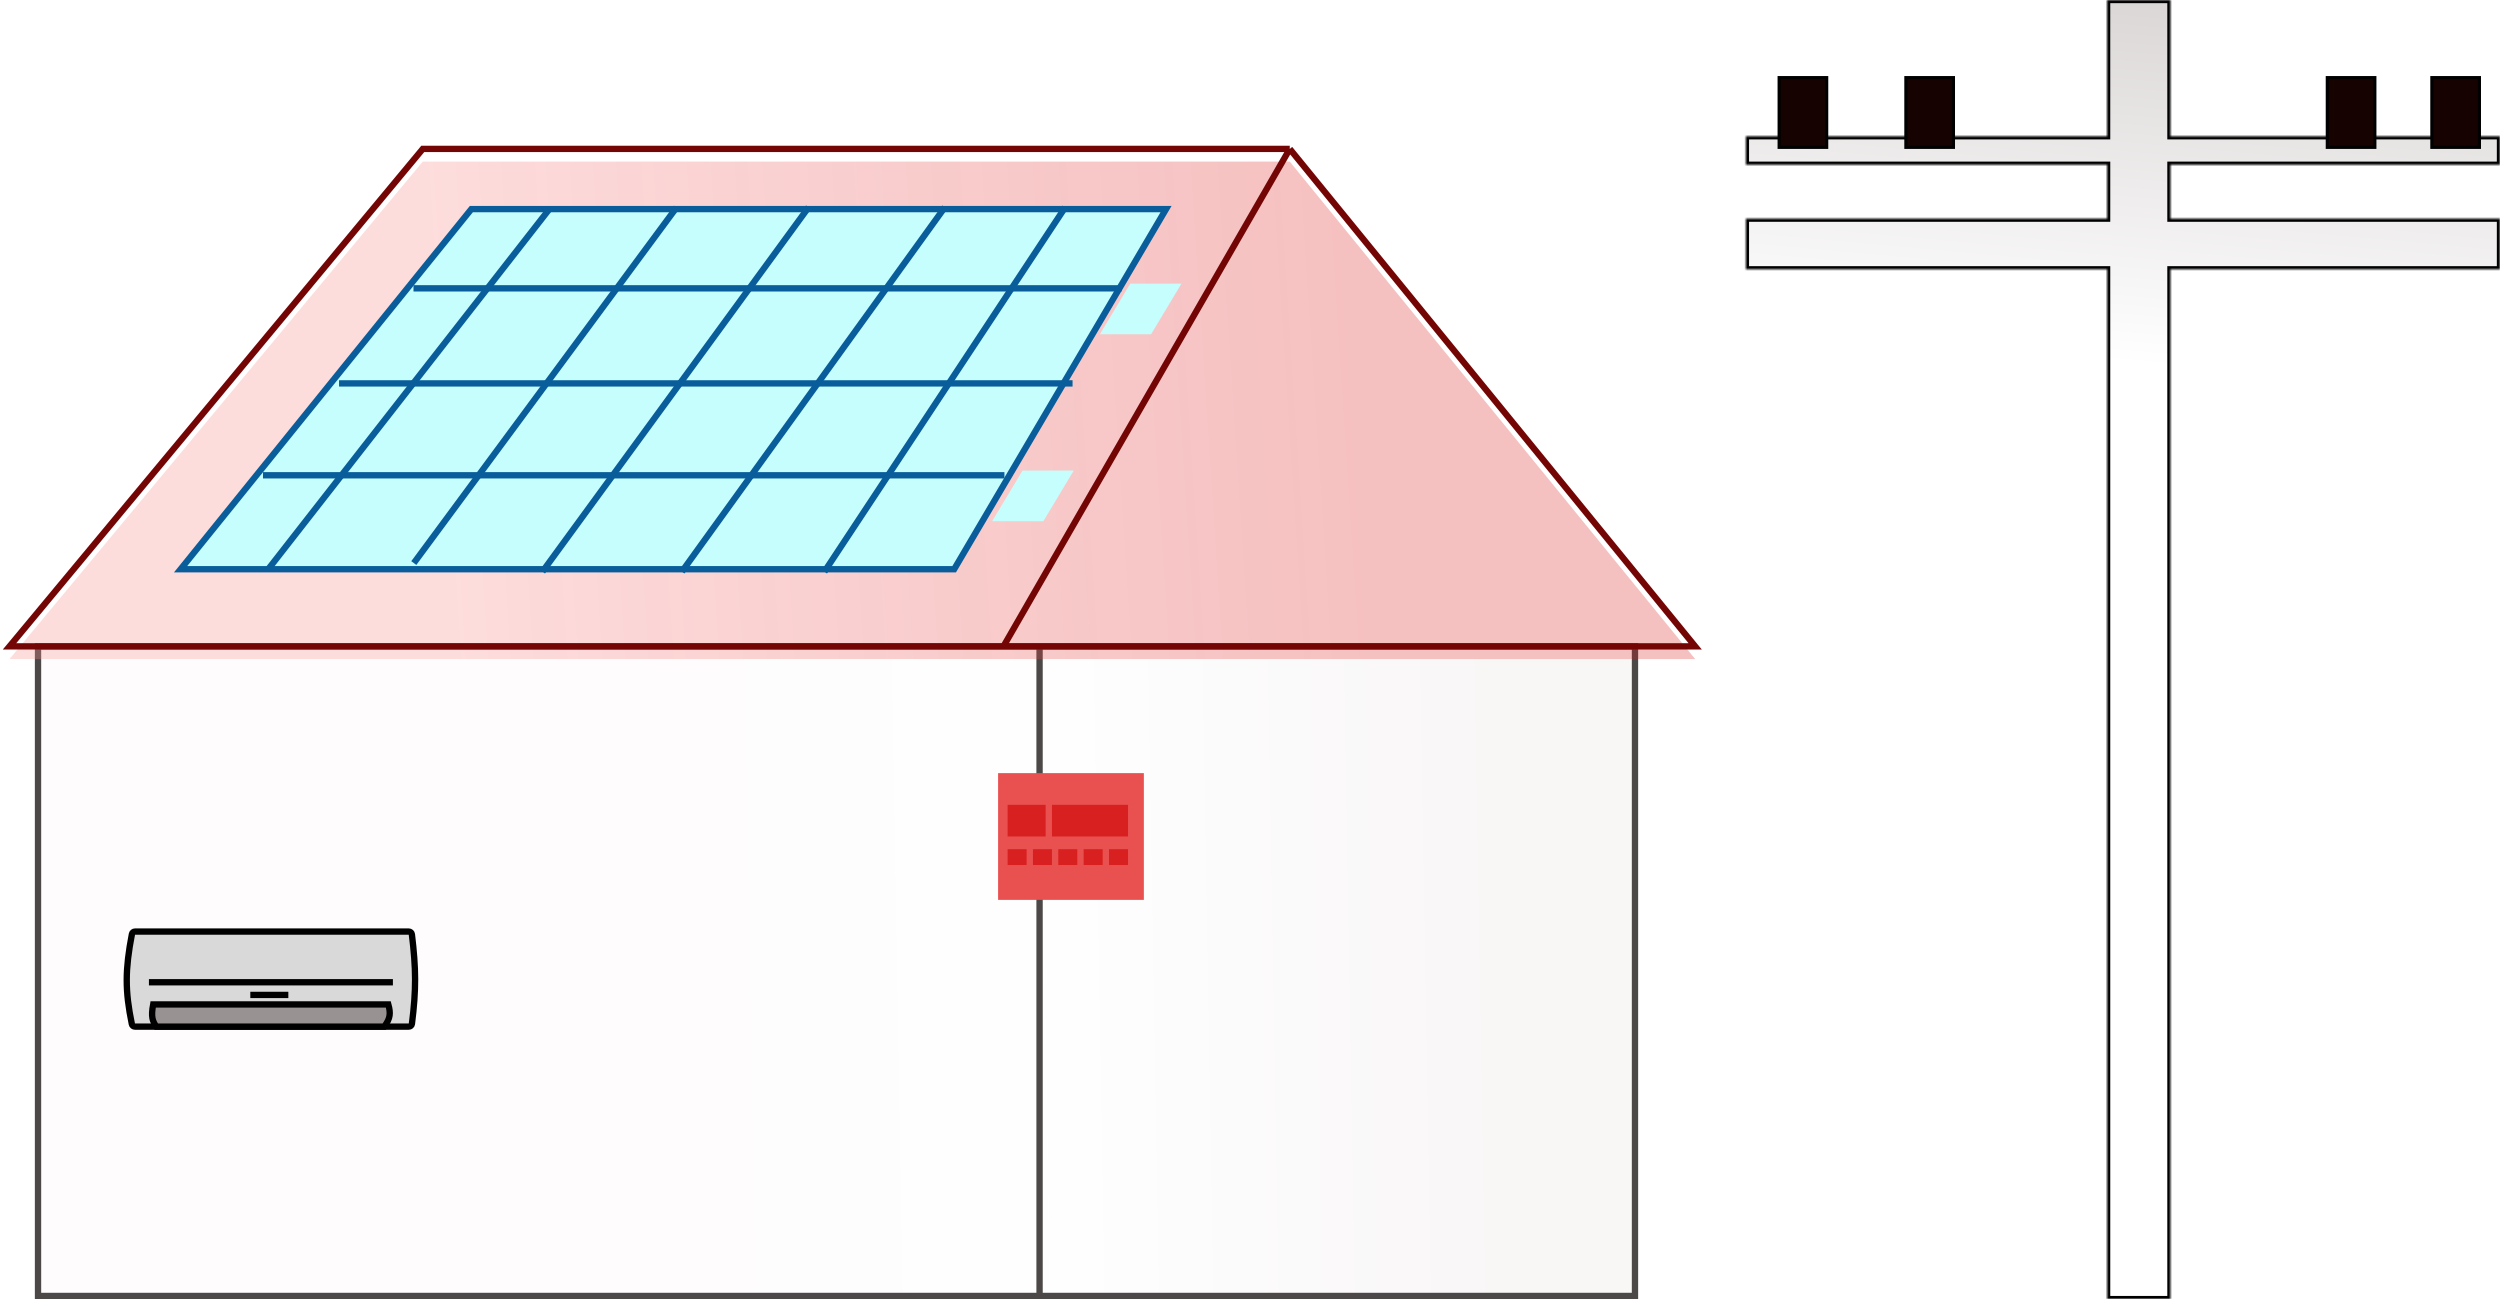 <svg width="789" height="410" viewBox="0 0 789 410" fill="none" xmlns="http://www.w3.org/2000/svg">
<mask id="path-1-inside-1_91_172" fill="white">
<path fill-rule="evenodd" clip-rule="evenodd" d="M665 0H685V43H789V52H685V69H789V85H685V410H665V85H551V69H665V52H551V43H665V0Z"/>
</mask>
<path fill-rule="evenodd" clip-rule="evenodd" d="M665 0H685V43H789V52H685V69H789V85H685V410H665V85H551V69H665V52H551V43H665V0Z" fill="url(#paint0_linear_91_172)"/>
<path d="M685 0H686V-1H685V0ZM665 0V-1H664V0H665ZM685 43H684V44H685V43ZM789 43H790V42H789V43ZM789 52V53H790V52H789ZM685 52V51H684V52H685ZM685 69H684V70H685V69ZM789 69H790V68H789V69ZM789 85V86H790V85H789ZM685 85V84H684V85H685ZM685 410V411H686V410H685ZM665 410H664V411H665V410ZM665 85H666V84H665V85ZM551 85H550V86H551V85ZM551 69V68H550V69H551ZM665 69V70H666V69H665ZM665 52H666V51H665V52ZM551 52H550V53H551V52ZM551 43V42H550V43H551ZM665 43V44H666V43H665ZM685 -1H665V1H685V-1ZM686 43V0H684V43H686ZM685 44H789V42H685V44ZM788 43V52H790V43H788ZM789 51H685V53H789V51ZM686 69V52H684V69H686ZM789 68H685V70H789V68ZM790 85V69H788V85H790ZM685 86H789V84H685V86ZM686 410V85H684V410H686ZM665 411H685V409H665V411ZM664 85V410H666V85H664ZM551 86H665V84H551V86ZM550 69V85H552V69H550ZM665 68H551V70H665V68ZM664 52V69H666V52H664ZM665 51H551V53H665V51ZM552 52V43H550V52H552ZM551 44H665V42H551V44ZM664 0V43H666V0H664Z" fill="black" mask="url(#path-1-inside-1_91_172)"/>
<rect x="767.5" y="24.5" width="15" height="22" fill="#170202" stroke="black"/>
<rect x="734.5" y="24.5" width="15" height="22" fill="#170202" stroke="black"/>
<rect x="561.5" y="24.5" width="15" height="22" fill="#170202" stroke="black"/>
<rect x="601.5" y="24.5" width="15" height="22" fill="#170202" stroke="black"/>
<g filter="url(#filter0_i_91_172)">
<path d="M12 409V204H328.086H516V409H328.086H12Z" fill="url(#paint1_linear_91_172)" fill-opacity="0.3"/>
</g>
<path d="M328.086 409H12V204H328.086M328.086 409V204M328.086 409H516V204H328.086" stroke="#4D4848" stroke-width="2"/>
<g filter="url(#filter1_i_91_172)">
<path d="M3 204L133.421 47H407.048L535 204H316.691H3Z" fill="url(#paint2_linear_91_172)" fill-opacity="0.3"/>
</g>
<path d="M316.691 204H3L133.421 47H407.048M316.691 204L407.048 47M316.691 204H535L407.048 47" stroke="#740505" stroke-width="2"/>
<rect x="315.5" y="244.5" width="45" height="39" fill="#E95050" stroke="#E95050"/>
<rect x="332" y="254" width="24" height="10" fill="#D92020"/>
<rect x="318" y="254" width="12" height="10" fill="#D92020"/>
<rect x="318" y="268" width="6" height="5" fill="#D92020"/>
<rect x="326" y="268" width="6" height="5" fill="#D92020"/>
<rect x="334" y="268" width="6" height="5" fill="#D92020"/>
<rect x="342" y="268" width="6" height="5" fill="#D92020"/>
<rect x="350" y="268" width="6" height="5" fill="#D92020"/>
<path d="M41.638 294.798C41.727 294.338 42.134 294 42.61 294H129.003C129.506 294 129.929 294.376 129.99 294.871C131.297 305.656 131.373 312.364 130.001 323.138C129.938 323.628 129.517 324 129.017 324H42.582C42.112 324 41.709 323.671 41.616 323.221C39.436 312.703 39.48 306.016 41.638 294.798Z" fill="#D9D9D9" stroke="black" stroke-width="2"/>
<path d="M47 310H124" stroke="black" stroke-width="2"/>
<path d="M48.108 321.316C47.924 320.309 47.959 319.008 48.337 317H122.557C122.953 318.441 123.089 319.508 122.944 320.5C122.792 321.54 122.314 322.607 121.277 324H49.32C48.677 323.053 48.285 322.283 48.108 321.316Z" fill="#989292" stroke="black" stroke-width="2"/>
<path d="M79 314H91" stroke="black" stroke-width="2"/>
<g filter="url(#filter2_d_91_172)">
<path d="M57 175.643L148.745 62H368L301.135 175.643H57Z" fill="#C6FDFD" stroke="#085D9A" stroke-width="2"/>
<path d="M130.5 87H354" stroke="#085D9A" stroke-width="2"/>
<path d="M107 117H338.5" stroke="#085D9A" stroke-width="2"/>
<path d="M83 146H317" stroke="#085D9A" stroke-width="2"/>
<path d="M84.606 175.692L173.606 61.692" stroke="#085D9A" stroke-width="2"/>
<path d="M130.598 173.703L213.5 61.5" stroke="#085D9A" stroke-width="2"/>
<line x1="171.192" y1="176.41" x2="255.192" y2="61.41" stroke="#085D9A" stroke-width="2"/>
<line x1="215.189" y1="176.415" x2="298.189" y2="61.415" stroke="#085D9A" stroke-width="2"/>
<line x1="260.166" y1="176.449" x2="336.166" y2="61.449" stroke="#085D9A" stroke-width="2"/>
<g filter="url(#filter3_d_91_172)">
<path d="M372 82H357L348 97H363L372 82Z" fill="#C6FDFD"/>
<path d="M372 82H357L348 97H363L372 82Z" stroke="#C6FDFD"/>
</g>
<g filter="url(#filter4_d_91_172)">
<path d="M338 141H323L314 156H329L338 141Z" fill="#C6FDFD"/>
<path d="M338 141H323L314 156H329L338 141Z" stroke="#C6FDFD"/>
</g>
</g>
<defs>
<filter id="filter0_i_91_172" x="11" y="203" width="506" height="211" filterUnits="userSpaceOnUse" color-interpolation-filters="sRGB">
<feFlood flood-opacity="0" result="BackgroundImageFix"/>
<feBlend mode="normal" in="SourceGraphic" in2="BackgroundImageFix" result="shape"/>
<feColorMatrix in="SourceAlpha" type="matrix" values="0 0 0 0 0 0 0 0 0 0 0 0 0 0 0 0 0 0 127 0" result="hardAlpha"/>
<feOffset dy="4"/>
<feGaussianBlur stdDeviation="2"/>
<feComposite in2="hardAlpha" operator="arithmetic" k2="-1" k3="1"/>
<feColorMatrix type="matrix" values="0 0 0 0 0 0 0 0 0 0 0 0 0 0 0 0 0 0 0.25 0"/>
<feBlend mode="normal" in2="shape" result="effect1_innerShadow_91_172"/>
</filter>
<filter id="filter1_i_91_172" x="0.869" y="46" width="536.236" height="163" filterUnits="userSpaceOnUse" color-interpolation-filters="sRGB">
<feFlood flood-opacity="0" result="BackgroundImageFix"/>
<feBlend mode="normal" in="SourceGraphic" in2="BackgroundImageFix" result="shape"/>
<feColorMatrix in="SourceAlpha" type="matrix" values="0 0 0 0 0 0 0 0 0 0 0 0 0 0 0 0 0 0 127 0" result="hardAlpha"/>
<feOffset dy="4"/>
<feGaussianBlur stdDeviation="2"/>
<feComposite in2="hardAlpha" operator="arithmetic" k2="-1" k3="1"/>
<feColorMatrix type="matrix" values="0 0 0 0 0 0 0 0 0 0 0 0 0 0 0 0 0 0 0.25 0"/>
<feBlend mode="normal" in2="shape" result="effect1_innerShadow_91_172"/>
</filter>
<filter id="filter2_d_91_172" x="50.907" y="60.82" width="325.976" height="124.18" filterUnits="userSpaceOnUse" color-interpolation-filters="sRGB">
<feFlood flood-opacity="0" result="BackgroundImageFix"/>
<feColorMatrix in="SourceAlpha" type="matrix" values="0 0 0 0 0 0 0 0 0 0 0 0 0 0 0 0 0 0 127 0" result="hardAlpha"/>
<feOffset dy="4"/>
<feGaussianBlur stdDeviation="2"/>
<feComposite in2="hardAlpha" operator="out"/>
<feColorMatrix type="matrix" values="0 0 0 0 0 0 0 0 0 0 0 0 0 0 0 0 0 0 1 0"/>
<feBlend mode="normal" in2="BackgroundImageFix" result="effect1_dropShadow_91_172"/>
<feBlend mode="normal" in="SourceGraphic" in2="effect1_dropShadow_91_172" result="shape"/>
</filter>
<filter id="filter3_d_91_172" x="343.117" y="81.5" width="33.766" height="24" filterUnits="userSpaceOnUse" color-interpolation-filters="sRGB">
<feFlood flood-opacity="0" result="BackgroundImageFix"/>
<feColorMatrix in="SourceAlpha" type="matrix" values="0 0 0 0 0 0 0 0 0 0 0 0 0 0 0 0 0 0 127 0" result="hardAlpha"/>
<feOffset dy="4"/>
<feGaussianBlur stdDeviation="2"/>
<feComposite in2="hardAlpha" operator="out"/>
<feColorMatrix type="matrix" values="0 0 0 0 0 0 0 0 0 0 0 0 0 0 0 0 0 0 0.25 0"/>
<feBlend mode="normal" in2="BackgroundImageFix" result="effect1_dropShadow_91_172"/>
<feBlend mode="normal" in="SourceGraphic" in2="effect1_dropShadow_91_172" result="shape"/>
</filter>
<filter id="filter4_d_91_172" x="309.117" y="140.5" width="33.766" height="24" filterUnits="userSpaceOnUse" color-interpolation-filters="sRGB">
<feFlood flood-opacity="0" result="BackgroundImageFix"/>
<feColorMatrix in="SourceAlpha" type="matrix" values="0 0 0 0 0 0 0 0 0 0 0 0 0 0 0 0 0 0 127 0" result="hardAlpha"/>
<feOffset dy="4"/>
<feGaussianBlur stdDeviation="2"/>
<feComposite in2="hardAlpha" operator="out"/>
<feColorMatrix type="matrix" values="0 0 0 0 0 0 0 0 0 0 0 0 0 0 0 0 0 0 0.25 0"/>
<feBlend mode="normal" in2="BackgroundImageFix" result="effect1_dropShadow_91_172"/>
<feBlend mode="normal" in="SourceGraphic" in2="effect1_dropShadow_91_172" result="shape"/>
</filter>
<linearGradient id="paint0_linear_91_172" x1="726" y1="-208" x2="670" y2="410" gradientUnits="userSpaceOnUse">
<stop offset="0.068" stop-color="#A69B9B"/>
<stop offset="0.526" stop-color="white"/>
</linearGradient>
<linearGradient id="paint1_linear_91_172" x1="209.5" y1="258" x2="473" y2="253.5" gradientUnits="userSpaceOnUse">
<stop offset="0.083" stop-color="#FDF8F8"/>
<stop offset="0.453" stop-color="white"/>
<stop offset="1" stop-color="#EBE3E3"/>
</linearGradient>
<linearGradient id="paint2_linear_91_172" x1="131" y1="154" x2="452" y2="133" gradientUnits="userSpaceOnUse">
<stop offset="0.035" stop-color="#F98B8B"/>
<stop offset="0.934" stop-color="#DB1212" stop-opacity="0.887"/>
</linearGradient>
</defs>
</svg>
